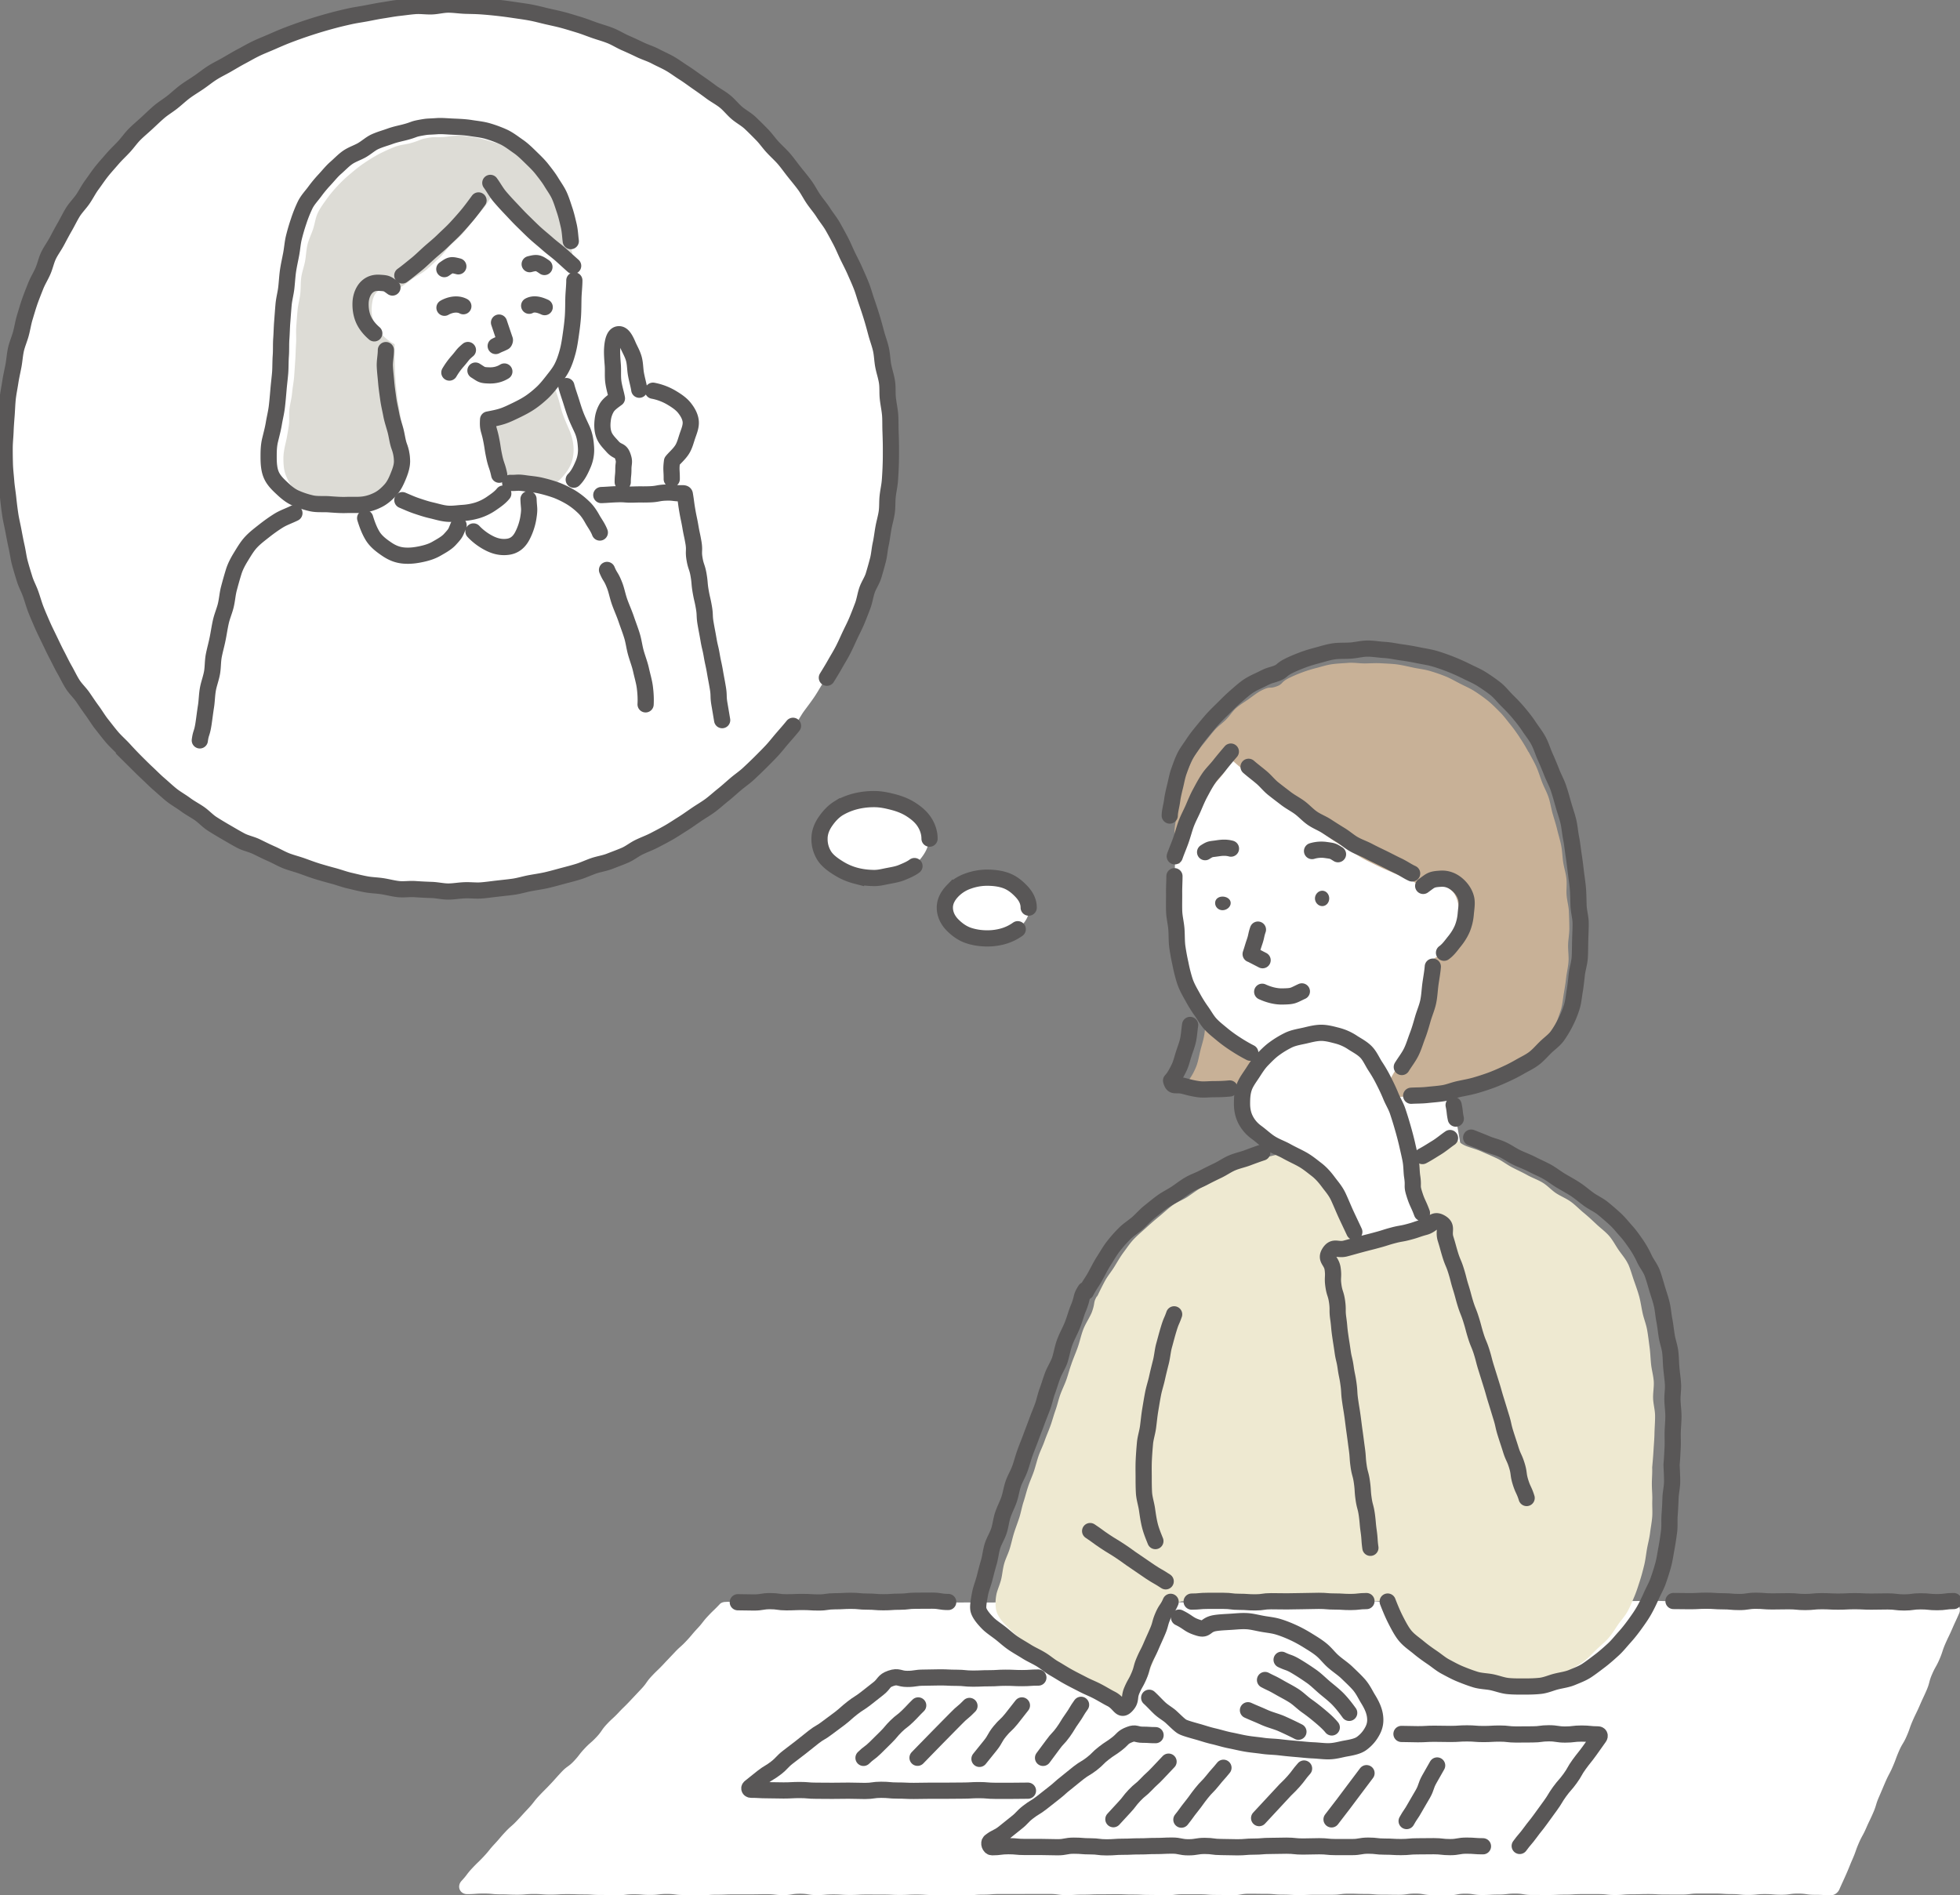 <svg width="121" height="117" fill="none" xmlns="http://www.w3.org/2000/svg"><rect width="100%" height="100%" fill="#808080" stroke="none"/><g clip-path="url(#clip0_100_812)"><path d="M63.555 56.023c0 .39-.168.777-.455 1.076-.25.262-.615.447-1.013.59-.347.122-.737.147-1.153.147-.415 0-.805-.023-1.152-.148a2.51 2.51 0 01-.962-.637c-.287-.299-.538-.635-.538-1.025 0-.39.26-.72.547-1.018.25-.262.566-.479.964-.62a3.42 3.42 0 011.144-.183c.416 0 .817.006 1.164.128.398.142.729.382.979.643.287.3.48.66.48 1.05l-.005-.003zm-6.212-4.255c0 .387-.134.72-.36 1.044-.204.296-.46.57-.807.783-.31.188-.652.37-1.045.47-.355.09-.742.184-1.14.184a4.72 4.72 0 01-1.153-.145c-.39-.1-.74-.293-1.05-.484a2.804 2.804 0 01-.842-.774 1.891 1.891 0 01-.36-1.078c0-.387.149-.746.374-1.07.205-.296.458-.61.805-.82.31-.188.689-.316 1.078-.415.356-.091.743-.1 1.144-.1.402 0 .783.023 1.139.114.39.1.77.216 1.078.407.347.213.646.49.851.785.225.325.285.712.285 1.099h.002zM54.96 27.662c0 .341 0 .68-.014 1.021-.011.342.04.686.015 1.025-.026.341-.06.68-.1 1.019-.037.341-.057.683-.108 1.018-.051.34-.134.672-.2 1.005-.062.336-.15.666-.227.999-.077.333-.19.654-.279.984-.088.33-.097.683-.196 1.008-.1.327-.208.651-.322.973-.114.322-.324.606-.45.925-.125.319-.17.669-.307.979-.136.313-.361.583-.51.89-.147.308-.292.615-.452.917-.159.302-.31.606-.478.902-.17.296-.361.578-.543.865-.182.287-.347.586-.54.868-.194.282-.4.552-.601.825-.202.273-.353.59-.567.857-.213.267-.47.498-.691.757-.222.259-.407.552-.64.8-.234.25-.541.426-.78.668-.24.242-.424.54-.675.774-.25.23-.566.39-.825.612-.259.222-.478.49-.745.703-.268.213-.535.42-.811.626-.273.202-.58.358-.863.549-.281.194-.569.37-.859.552-.287.182-.532.438-.828.61-.296.17-.592.343-.89.503-.302.16-.621.284-.928.435-.308.148-.63.268-.942.404-.313.137-.643.225-.962.35-.316.125-.629.26-.95.373-.322.111-.627.279-.954.379-.324.1-.674.116-1.004.204-.328.089-.635.265-.97.342-.33.074-.684.065-1.02.128-.332.063-.671.102-1.01.154-.336.05-.671.11-1.01.148-.338.036-.669.153-1.01.179-.339.025-.683-.023-1.024-.012-.34.012-.68.083-1.022.083-.342 0-.683-.048-1.022-.06-.341-.011-.68-.088-1.018-.114-.342-.025-.692.043-1.028.003-.338-.037-.671-.142-1.007-.19-.339-.052-.669-.143-1.002-.205a30.588 30.588 0 01-1.001-.205c-.333-.077-.678-.108-1.005-.197-.33-.088-.66-.173-.985-.276-.327-.1-.634-.256-.956-.37-.321-.113-.663-.173-.979-.298-.318-.126-.623-.276-.936-.413-.313-.136-.643-.236-.95-.384-.308-.148-.595-.342-.894-.5-.301-.16-.577-.365-.873-.536-.296-.17-.61-.31-.897-.492a26.237 26.237 0 01-.85-.57c-.282-.193-.556-.395-.832-.597-.273-.202-.546-.41-.81-.623-.268-.214-.555-.399-.814-.623-.26-.222-.49-.476-.74-.706-.25-.233-.527-.438-.769-.677-.242-.24-.458-.507-.691-.757-.23-.25-.455-.51-.677-.769-.222-.259-.422-.537-.635-.802-.213-.268-.447-.518-.649-.791s-.381-.567-.575-.845c-.193-.282-.404-.553-.586-.84-.182-.287-.316-.606-.486-.9-.171-.295-.396-.56-.555-.861-.16-.302-.25-.638-.399-.945-.148-.307-.335-.595-.472-.908-.137-.313-.259-.632-.384-.948-.125-.315-.26-.631-.373-.953a27.84 27.84 0 01-.319-.973c-.1-.324-.21-.649-.299-.979-.088-.327-.08-.683-.153-1.016-.074-.33-.185-.657-.248-.993-.062-.333-.102-.672-.153-1.01-.052-.336-.086-.675-.123-1.016-.037-.339-.14-.672-.165-1.013-.025-.339.012-.683 0-1.025-.011-.338-.074-.68-.074-1.021 0-.342.043-.683.054-1.022.012-.341.071-.68.097-1.019.026-.341.014-.682.051-1.021.037-.339.12-.672.168-1.01a28.576 28.576 0 01.379-2.007c.076-.332.125-.671.213-1.001.088-.33.145-.669.245-.993.1-.328.202-.655.313-.976.114-.322.267-.63.392-.948.126-.319.237-.64.373-.953.137-.313.342-.595.49-.902.148-.308.279-.624.438-.922.16-.302.284-.624.455-.917.171-.296.376-.569.558-.86.182-.287.324-.602.518-.884.193-.282.475-.498.677-.771.202-.274.347-.592.56-.86.214-.267.413-.546.635-.805.222-.259.527-.444.757-.694.234-.25.407-.555.646-.797.242-.242.47-.498.72-.729.25-.23.527-.435.786-.66.259-.222.535-.424.802-.637.268-.214.56-.387.837-.59.273-.201.523-.44.805-.631.282-.194.558-.393.848-.575.287-.182.62-.29.916-.46.296-.172.55-.416.851-.576.302-.16.64-.242.948-.39.307-.148.597-.333.908-.47.313-.136.62-.284.936-.409.316-.125.643-.228.964-.341.322-.111.643-.225.97-.325.325-.1.661-.17.991-.259.327-.088.669-.128 1.002-.205.33-.074.657-.173.993-.239.333-.062.674-.09 1.01-.142.336-.051.666-.154 1.005-.19.338-.038.674-.117 1.015-.14.34-.026.683 0 1.025-.011.339-.012.68.014 1.024.014.345 0 .686-.063 1.025-.051.341.01.68.08 1.018.105.342.025.683.034 1.022.074.339.037.669.153 1.005.205.338.05.685.031 1.021.094.336.062.675.12 1.005.193.333.077.651.216.979.305.33.088.648.207.973.307.327.1.671.142.993.256.322.114.652.21.967.336.32.125.61.316.92.452.313.137.643.236.947.384.308.148.618.296.917.456.301.16.6.327.893.498.296.17.552.404.842.586.288.182.59.341.871.535.282.193.538.421.811.623s.538.416.805.63a28.762 28.762 0 011.549 1.33c.25.234.54.422.782.661.242.242.424.538.657.788.231.25.524.444.746.703.222.26.455.51.666.777.213.267.384.563.589.84.202.273.415.54.609.822.193.282.373.572.555.86.182.287.364.577.535.87.17.296.287.62.447.922.159.302.378.572.526.88.148.307.265.628.401.941.137.313.248.635.373.954.125.316.296.617.41.939.11.321.136.671.236.998.1.325.242.638.33.968.088.327.117.672.194 1.005.074.33.224.648.29.984.063.333.117.672.168 1.01.051.336.048.68.085 1.022.037.339.097.674.123 1.016.025.338.005.68.017 1.024.01.339-.02.68-.02 1.022h.02z" fill="#fff"/><path d="M62.83 57.363a2.908 2.908 0 01-.906.435 3.563 3.563 0 01-.993.131c-.415 0-.822-.068-1.172-.19-.399-.142-.726-.401-.977-.66-.287-.3-.452-.663-.452-1.053 0-.39.19-.732.478-1.03a2.45 2.45 0 01.976-.612 3.436 3.436 0 011.147-.202c.416 0 .808.048 1.158.173.399.143.7.396.95.658.288.298.467.626.467 1.016m-7.051-2.564c-.222.165-.495.279-.774.395-.26.108-.54.154-.837.211-.276.051-.558.13-.856.13-.399 0-.786-.047-1.142-.139a3.8 3.8 0 01-1.055-.45c-.347-.213-.672-.446-.877-.742a1.915 1.915 0 01-.321-1.098c0-.387.142-.743.367-1.067.205-.296.464-.595.81-.809a3.96 3.96 0 011.07-.435 4.65 4.65 0 011.145-.13c.398 0 .777.084 1.132.175.39.1.749.237 1.059.427.347.214.649.461.854.757.224.325.355.695.355 1.082m-8.429-6.966c-.213.264-.438.518-.66.774-.222.256-.427.526-.66.774-.23.247-.473.486-.712.726-.241.239-.486.472-.734.702-.25.23-.535.419-.79.64-.26.22-.507.45-.772.66-.265.211-.515.442-.788.644-.273.2-.57.37-.848.56-.282.191-.555.39-.842.57-.288.179-.57.37-.863.538-.293.167-.594.324-.896.48-.299.157-.62.27-.928.419-.304.145-.575.373-.888.506-.31.134-.631.248-.947.373-.316.122-.66.168-.982.279-.319.11-.626.259-.95.358-.325.1-.652.183-.982.27-.327.089-.652.18-.985.257-.33.074-.666.12-1.001.182-.333.063-.66.165-.996.216-.333.049-.675.08-1.01.12-.336.037-.672.088-1.014.114-.335.025-.68-.023-1.018-.009-.34.011-.675.077-1.016.077-.342 0-.683-.085-1.022-.097-.341-.011-.68-.028-1.019-.051-.341-.026-.688.034-1.027 0-.339-.037-.672-.13-1.01-.182-.339-.051-.683-.054-1.019-.12-.336-.062-.669-.148-.999-.224-.333-.077-.654-.2-.982-.288-.33-.088-.657-.18-.984-.279-.327-.1-.646-.222-.965-.336-.321-.113-.654-.196-.973-.318-.319-.125-.612-.302-.925-.438-.313-.137-.614-.29-.922-.439-.307-.148-.657-.21-.959-.37-.301-.159-.595-.335-.89-.506-.296-.17-.59-.347-.877-.53-.287-.182-.52-.45-.802-.643-.282-.193-.587-.35-.86-.555-.273-.201-.577-.367-.845-.58-.267-.213-.515-.45-.774-.672-.259-.222-.498-.47-.746-.7-.25-.233-.489-.475-.73-.714a24.695 24.695 0 01-.704-.743c-.23-.25-.49-.475-.714-.734-.222-.259-.427-.532-.64-.8-.214-.267-.384-.563-.586-.839-.203-.273-.39-.558-.584-.84-.193-.281-.455-.514-.637-.805-.182-.287-.325-.6-.495-.896-.171-.296-.313-.606-.473-.908-.16-.302-.301-.609-.45-.916-.147-.307-.301-.61-.438-.922-.136-.313-.273-.623-.398-.942-.125-.316-.213-.646-.327-.968-.111-.321-.282-.623-.382-.95-.1-.325-.202-.652-.29-.982-.088-.327-.125-.671-.202-1.004-.074-.33-.136-.666-.2-1.002-.062-.333-.147-.666-.195-1.005a23.57 23.57 0 01-.126-1.015c-.037-.34-.096-.675-.122-1.016-.026-.339-.068-.68-.08-1.022a30.636 30.636 0 01-.014-1.024c0-.342.04-.683.054-1.025.012-.341.04-.683.066-1.021.025-.342.034-.683.07-1.022.038-.339.109-.674.16-1.01.051-.339.131-.672.194-1.005.062-.336.082-.68.156-1.013.077-.333.22-.649.307-.979.089-.33.137-.671.237-.996.1-.327.193-.654.304-.976.114-.321.242-.64.367-.956.125-.319.31-.609.447-.922.137-.313.202-.657.35-.965.148-.307.359-.583.518-.885.16-.301.319-.603.49-.899.17-.296.315-.606.495-.896.182-.288.432-.532.623-.814.193-.282.344-.592.546-.865.202-.273.39-.56.603-.828.214-.268.444-.518.666-.777.222-.26.475-.49.706-.74.233-.25.427-.538.666-.777.239-.239.506-.458.757-.691.25-.23.495-.47.754-.692.259-.222.558-.396.825-.609.268-.213.515-.45.788-.652.274-.202.57-.375.851-.569.282-.193.547-.412.834-.592.287-.182.598-.327.893-.498.296-.17.587-.347.888-.506.302-.16.595-.333.903-.481.307-.148.625-.27.939-.407.313-.137.623-.273.941-.398a27.802 27.802 0 012.917-.948c.328-.088.66-.165.993-.239.33-.074.67-.12 1.005-.182.333-.063.666-.134 1.004-.185.336-.051.672-.117 1.01-.154.34-.037.675-.088 1.017-.114.338-.025.682.032 1.024.02.339-.011.677-.108 1.021-.108.345 0 .684.054 1.022.068.342.012.683.012 1.022.037a26.354 26.354 0 012.032.228c.338.051.677.094 1.01.157.335.062.666.153.996.23.333.077.666.145.996.233.33.089.654.191.981.29.328.1.644.228.965.34.322.113.652.201.97.327.32.125.61.313.92.45.313.136.62.278.927.426.308.148.64.245.942.404.302.16.618.293.914.464.296.17.569.381.856.56.288.183.56.39.84.584.281.193.557.39.83.595.274.202.584.361.849.575.267.213.478.492.737.714.259.222.572.384.822.617.25.234.49.478.728.72.24.242.433.53.666.78.23.25.49.478.712.737.222.259.415.54.629.805.213.268.432.527.634.803.202.273.353.583.547.865.193.282.42.538.603.825.182.288.404.552.575.848.17.296.333.598.492.9.16.301.287.62.435.927.148.307.31.61.447.922.137.313.28.623.404.942.125.316.21.649.325.973.11.322.219.646.318.974.1.324.188.654.276.984.089.327.214.649.288.982.074.33.077.68.142 1.016.063.333.18.66.23.999.052.335.015.685.055 1.024.037.339.113.672.14 1.013.025.339.01.68.025 1.022.011.338.023.68.023 1.021 0 .342.002.663-.01.993a22.85 22.85 0 01-.053.994c-.023.332-.103.657-.137.984-.037.33-.011.666-.06.993-.048.33-.148.65-.204.973-.06.328-.094.658-.165.98-.072.324-.089.663-.171.981-.083.322-.174.643-.27.96-.094.318-.302.6-.407.913-.106.313-.148.651-.265.959-.117.31-.236.62-.364.925-.128.304-.282.6-.424.899-.14.301-.273.606-.424.899-.151.296-.328.578-.49.865-.162.29-.336.57-.51.854" stroke="#595757" stroke-miterlimit="10" stroke-linecap="round"/><path d="M41.523 24.574c-.335-.202-.674-.301-1.001-.384-.373-.094-.694-.21-1.036-.18-.04-.278-.102-.563-.168-.898-.06-.31-.114-.632-.193-.934-.086-.333-.254-.623-.365-.879-.176-.41-.347-.748-.58-.726-.25.023-.396.427-.43.925-.02.302.037.66.063 1.03.025.342.005.7.048 1.036.051.381.154.732.205 1.016-.225.168-.367.396-.51.615-.15.233-.33.452-.36.717-.043.33.079.617.173.88.108.304.242.574.424.782.333.378.498.168.629.6.14.47.062.473.062.962 0 .49-.04.49-.04.979 0 .49-.347.663-.002 1.013.352.358.538-.063 1.041-.043l1.008.043c.503.02.62.418 1.001.091.347-.296-.005-.452 0-.91.006-.459-.008-.459 0-.917.006-.458-.034-.464.037-.916.16-.202.381-.447.566-.737.163-.254.31-.54.413-.831.103-.296.145-.61.108-.917-.034-.284-.179-.546-.398-.816a2.614 2.614 0 00-.689-.6h-.006z" fill="#fff"/><path d="M33.032 30.6c.296-.115.603-.3.916-.502.285-.187.56-.404.791-.671.228-.26.43-.544.547-.882a2.48 2.48 0 00.113-1.033 3.271 3.271 0 00-.27-1.008c-.13-.307-.27-.611-.381-.922-.111-.316-.18-.643-.273-.959-.094-.321-.222-.631-.3-.953-.076-.327-.133-.657-.19-.979-.06-.333-.051-.671-.097-.993a21.913 21.913 0 01-.102-.99c-.031-.342-.137-.669-.15-.988-.018-.347.028-.683.022-.996-.003-.358.017-.691.026-.996.01-.378-.012-.714.005-.996.043-.626.598-1.007.103-.987-.495.023-.464.18-.917.381-.455.2-.466.17-.922.37-.455.2-.415.288-.87.49-.456.199-.481.139-.937.338-.455.2-.444.222-.899.424-.455.2-.447.216-.902.419-.455.202-.447.216-.902.418-.455.2-.47.162-.925.364-.455.2-.44.233-.896.433-.456.202-.484.136-.94.338-.455.202-.423.274-.879.473-.455.202-.486.13-.942.333-.455.202-.628.017-.873.452-.242.427.008.478.077.965.068.486.11.48.179.964.068.487.023.493.088.98.069.486.105.48.174.964.068.487.04.49.108.976.068.487.077.484.145.97.068.487.043.49.111.977.068.486.145.475.213.961.069.487-.09.53.106.982.202.461.358.151.953.347.273.091.586.23.95.333.3.086.635.143.985.225.313.074.646.134.987.2.322.059.66.076 1 .119.33.043.66.108.998.13.333.023.672.052 1.008.05a9.91 9.91 0 001.007-.052c.336-.034.654-.162.982-.233.33-.074.666-.117.976-.237h-.003z" fill="#DDDCD6"/><path d="M27.236 8.209c-.353 0-.694.08-1.036.128-.347.048-.709.034-1.039.13-.335.098-.646.274-.961.414-.32.142-.658.253-.954.435-.296.182-.563.415-.833.635-.27.216-.515.466-.757.72-.24.247-.422.546-.635.825-.208.276-.487.506-.666.808-.176.296-.273.64-.415.959a9.228 9.228 0 00-.393.965 10.46 10.46 0 00-.27 1.007c-.072.336-.08.686-.117 1.036-.034.341-.14.683-.14 1.036s.109.703.146 1.041c.037.356.042.706.116 1.039.08.347.182.68.3 1.004.119.333.215.678.372.982.162.313.395.583.595.868.202.287.37.603.606.86.236.256.54.446.808.671.265.225.563.404.857.598.29.19.583.404.899.563.096.49-.069.5-.111.999-.043.498-.012.5-.054.996-.043.498-.089.492-.131.99-.043.498-.026.498-.069.996-.042.498-.045.498-.088.996-.042.498-.054.498-.096.996-.043.498-.27.54-.02.976.267.464.446.245.919.495.472.25.444.305.916.555.472.25.51.18.982.43s.44.307.913.558c.473.25.475.244.948.495.472.25.464.264.939.515.472.25.506.188.982.438.472.25.43.751.942.59.47-.149.128-.522.307-.977.18-.458.262-.424.44-.882.18-.458.115-.484.294-.942.18-.458.16-.467.339-.925.179-.458.259-.427.438-.885.18-.458.526-.484.327-.933-.225-.51-.498-.26-.993-.512-.495-.257-.524-.203-1.019-.459-.031-.017-.05-.09-.06-.125-.119-.569-.102-.572-.221-1.14-.12-.57-.131-.567-.25-1.136-.12-.57-.214-.56-.177-1.141.313-.063.577-.151.876-.248.305-.1.578-.256.862-.393.288-.14.555-.293.82-.47.262-.176.532-.34.765-.557.23-.213.416-.467.615-.72.19-.245.373-.498.53-.783.167-.301.29-.643.395-1.021.094-.342.245-.692.299-1.07.05-.361.068-.737.094-1.107.025-.373.04-.746.048-1.11.008-.384-.02-.76-.02-1.11 0-.35 0-.7-.037-1.041-.037-.35-.045-.703-.117-1.042-.07-.344-.207-.671-.313-.999-.108-.332-.29-.634-.432-.947-.145-.319-.23-.666-.407-.962a9.083 9.083 0 00-.578-.874c-.21-.278-.5-.49-.74-.737-.242-.25-.438-.555-.705-.77-.27-.22-.578-.396-.871-.579-.296-.182-.592-.372-.91-.515-.317-.142-.664-.207-1-.304a7.19 7.19 0 00-1.018-.21c-.342-.049-.683-.117-1.036-.117v-.006z" fill="#fff"/><path d="M44.629 44.48c-.088-.52-.066-.526-.157-1.047-.088-.52-.136-.515-.227-1.036-.091-.523-.077-.523-.168-1.047-.088-.52-.111-.518-.2-1.041-.09-.524-.025-.533-.113-1.056-.091-.524-.145-.513-.236-1.036-.091-.524-.012-.535-.103-1.059-.091-.523-.094-.52-.182-1.044-.091-.524-.18-.507-.27-1.03-.091-.524-.04-.532-.131-1.053-.091-.524-.142-.515-.23-1.036-.092-.523-.075-.526-.163-1.05-.091-.523-.045-.532-.136-1.053-.01-.057-.069-.102-.129-.1-.486.018-.486 0-.973.018-.486.017-.484.054-.97.07-.487.018-.487-.033-.973-.016-.487.017-.487 0-.974.02-.486.017-.483.12-.97.136-.063 0-.071 0-.071.063v1.061c0 .532-.011.53-.1 1.053-.122-.319-.185-.595-.31-.817-.156-.278-.395-.483-.626-.7a3.94 3.94 0 00-.748-.563 5.844 5.844 0 00-.848-.416 8.688 8.688 0 00-.905-.284 10.007 10.007 0 00-.93-.188c-.559-.082-.522-.293-.928-.054-.171.336-.376.6-.595.837-.248.267-.547.438-.84.597a3.35 3.35 0 01-.967.327c-.336.066-.677.177-1.027.166-.345-.012-.69-.094-1.03-.16-.345-.065-.675-.18-1-.282-.344-.108-.665-.241-.97-.367a14.739 14.739 0 01-.95-.418c-.558-.282-.404-.393-.914-.498-.5-.102-.4.04-1.01.196-.285.074-.6.23-.965.342-.304.094-.626.21-.964.333-.308.114-.643.196-.965.336-.307.133-.623.27-.928.43-.301.156-.586.35-.873.531-.29.185-.572.376-.837.587-.27.216-.5.466-.728.714a5.174 5.174 0 00-.595.82 4.04 4.04 0 00-.418.916c-.097.316-.222.64-.316.984-.086.325-.18.658-.262 1.002-.08.333-.134.675-.21 1.013-.075.336-.171.669-.24 1.008-.07.341-.159.677-.224 1.013-.066.347-.077.697-.137 1.027-.063.353-.185.683-.242 1.01-.063.364-.071.714-.12 1.03-.062.384-.1.732-.142 1.022-.096.637-.657.828-.17 1.002.492.173.515.04 1.035.022.521-.02.518-.102 1.039-.122.52-.02.524.045 1.044.025.521-.02.521-.025 1.042-.045.52-.02.518-.057 1.038-.074.521-.02.524.057 1.045.037.52-.02.518-.074 1.038-.091.521-.02.521-.043 1.042-.063.52-.02.52 0 1.041-.02.521-.02.521.015 1.042-.005.52-.02.518-.08 1.039-.097.52-.02.52.009 1.041-.011.521-.02.521-.032 1.042-.049.52-.02.523.04 1.041.023.521-.02.521-.057 1.039-.074.52-.02.52.008 1.041-.008.521-.02.521-.057 1.042-.077.52-.02.52.014 1.044-.003.521-.02.521-.034 1.042-.051.52-.02.52-.043 1.041-.06.521-.02.521 0 1.042-.017.52-.02.52-.026 1.044-.043l1.044-.034c.527-.017.527-.014 1.05-.031.527-.018.527-.015 1.05-.032.524-.017.527-.011 1.05-.028.524-.017.527.008 1.05-.009.527-.017.524-.031 1.05-.048.527-.017.527-.04 1.05-.057.527-.017.527-.037 1.05-.054.072 0 .12-.043.106-.114l.006-.003z" fill="#fff"/><path d="M32.93 10.265a5.992 5.992 0 00-.757-.657c-.282-.2-.552-.41-.842-.552-.31-.151-.65-.208-.962-.305-.333-.102-.652-.202-.97-.253-.35-.057-.686-.114-1-.125-.372-.014-.71.062-1.001.082-.609.043-.51-.03-1.002.06-.523.097-.39.131-1.018.313-.294.086-.666.103-1.04.25a11.02 11.02 0 00-.972.447 9.986 9.986 0 00-.91.56c-.288.189-.561.422-.843.658a8.087 8.087 0 00-.774.734 7.79 7.79 0 00-.68.823c-.188.264-.399.543-.55.865-.136.296-.173.649-.284.985-.103.313-.262.62-.345.961-.076.322-.085.67-.147 1.014-.06.327-.185.654-.234.995-.045.333-.025.678-.062 1.022-.037.336-.137.669-.168 1.01-.032.339-.054.677-.08 1.019-.026.339.011.686-.011 1.024-.023.342-.026.683-.049 1.022-.023.344-.045.686-.07 1.022-.026.347-.098.683-.126 1.016-.031.347-.128.68-.165 1.01-.04.35.011.7-.04 1.024-.057.353-.108.695-.182 1.005-.088.37-.15.694-.15 1.001 0 .379.028.712.136 1.008.125.336.293.637.532.873.236.234.558.373.876.524.3.14.62.228.968.305.324.073.652.21.999.236.338.025.688.04 1.03.025.347-.011.697-.04 1.024-.082.319-.04.623-.168.89-.31.277-.148.476-.399.681-.632a2.62 2.62 0 00.484-.777c.11-.287.15-.583.16-.9.005-.3.028-.617-.078-.921-.116-.336-.279-.663-.367-1.016-.088-.347-.065-.72-.128-1.076-.062-.355-.136-.706-.18-1.064-.042-.361-.084-.72-.107-1.073-.026-.367-.034-.726-.043-1.078a28.275 28.275 0 01-.011-1.09 2.691 2.691 0 01-.763-.578 2.234 2.234 0 01-.515-.785 2.193 2.193 0 01-.137-.934c.029-.375.108-.72.3-.899.449-.43 1.02-.265 1.32-.12.005-.054-.043-.06-.006-.085.176-.1.475-.316.868-.609.247-.185.586-.333.89-.586.254-.21.51-.461.789-.717.247-.228.447-.535.706-.797.241-.245.523-.467.765-.737.23-.259.424-.558.652-.84.219-.273.489-.512.697-.805.202-.287.375-.563.56-.868.194.27.427.464.64.723.211.253.408.518.638.768.222.237.413.513.657.755.23.227.473.452.723.688.234.222.535.387.788.618.24.216.453.475.709.705.24.217.5.464.757.695.438-.262.006-.421-.051-1.047-.029-.294-.125-.627-.197-1.002-.06-.313-.048-.669-.15-1.016-.092-.313-.25-.623-.387-.95-.129-.308-.225-.64-.399-.948a7.548 7.548 0 00-.555-.868c-.199-.268-.475-.484-.723-.731l-.008-.012z" fill="#DDDCD6"/><path d="M29.352 22.877c.399.248.362.287.874.299.273.005.6-.049.91-.242m-.329-3.02c.12.357.24.713.362 1.07.008.028-.023.122-.049.137-.253.13-.264.108-.518.239m-3.162-2.362c.27-.157.757-.31 1.164-.094m5.023.056c-.27-.122-.635-.258-.959-.085m-3.782 2.732c-.347.29-.282.28-.612.663a4.49 4.49 0 00-.532.729m.553-6.557c-.456-.116-.476-.102-.865.171m5.27-.305c.454-.117.517-.097.91.174M22.543 31.986c.11.359.25.754.464 1.102.207.335.53.583.862.808.307.21.649.37 1.087.401.376.029.706-.02 1.01-.082.367-.075.683-.174.956-.328.33-.188.646-.361.848-.583.404-.438.34-.404.541-.877m.919.38c.225.242.558.515.965.723.347.177.717.282 1.155.225.413-.054.69-.293.886-.657.179-.336.315-.732.378-1.11.102-.626.034-.586.014-1.175m4.847 4.371c.21.5.239.358.478.976.113.293.176.66.313 1.038.116.319.267.652.39 1.01.113.334.247.675.355 1.025.108.344.148.714.245 1.059.1.358.236.697.313 1.041.082.373.19.726.236 1.062.054.4.069.774.051 1.087m-4.436-13.87c.268-.26.433-.61.58-.954a2.25 2.25 0 00.174-1.078c-.023-.33-.068-.697-.245-1.084-.13-.29-.273-.572-.384-.865-.114-.297-.205-.6-.298-.897-.097-.304-.205-.6-.282-.902M30.27 11.29c.202.275.364.585.591.853.22.259.453.512.698.768.233.245.463.5.72.748.241.234.483.479.745.72.245.225.518.441.785.678.25.222.533.424.803.66.25.222.504.458.771.694m-10.546.592c.256-.182.543-.421.868-.683.265-.213.526-.475.82-.737.261-.233.551-.461.825-.731.253-.248.532-.493.79-.771.245-.265.493-.541.732-.829.23-.279.45-.58.669-.879" stroke="#595757" stroke-linecap="round" stroke-linejoin="round"/><path d="M35.237 14.884c-.04-.293-.048-.62-.128-.962-.071-.299-.142-.62-.25-.942-.1-.296-.194-.615-.333-.92-.131-.287-.33-.554-.501-.838-.165-.27-.367-.524-.572-.786-.196-.25-.427-.47-.666-.703-.259-.253-.506-.498-.785-.691-.296-.205-.578-.427-.885-.575a7.358 7.358 0 00-.99-.37c-.348-.105-.703-.134-1.036-.188-.367-.06-.718-.074-1.048-.088-.392-.014-.748-.054-1.05-.034-.637.045-.532.008-1.047.102-.478.088-.356.117-.936.27-.27.072-.595.131-.94.257-.28.102-.602.187-.918.33-.282.128-.527.364-.823.532-.273.154-.594.253-.87.444-.26.182-.484.424-.735.643-.239.208-.44.464-.666.708a8.011 8.011 0 00-.62.743c-.196.27-.452.527-.609.857a8.253 8.253 0 00-.39.979c-.108.318-.21.66-.296 1.01-.082.33-.102.686-.17 1.038-.063.336-.143.68-.194 1.03-.048.342-.065.692-.105 1.045-.04.344-.137.686-.168 1.039-.031.347-.054.697-.082 1.047-.029.35-.032.7-.058 1.047-.025.35-.005.703-.03 1.05-.026.353-.015.706-.04 1.05-.03.356-.075.703-.103 1.045-.031.358-.06.708-.1 1.044-.042.361-.13.703-.185 1.033-.06.364-.153.7-.23 1.022-.094.384-.094.742-.094 1.061 0 .393.026.751.145 1.056.134.344.387.597.646.84.25.235.518.477.854.628.313.14.657.256 1.016.336.338.074.705.031 1.067.057.353.025.705.054 1.061.043.362-.012.723.017 1.067-.029.33-.043.643-.154.922-.299.29-.15.533-.372.746-.609.216-.239.35-.526.47-.825.119-.296.236-.595.241-.92a2.682 2.682 0 00-.173-.938c-.111-.31-.143-.652-.23-.98-.086-.32-.197-.637-.26-.967-.062-.327-.142-.654-.188-.987-.045-.333-.096-.666-.125-.999-.028-.339-.07-.674-.085-1.002-.014-.341.068-.68.065-1.007" stroke="#595757" stroke-linecap="round" stroke-linejoin="round"/><path d="M24.228 17.749c-.35-.253-.345-.262-.786-.29-.256-.017-.535.02-.788.256-.21.196-.376.552-.393.967-.014.325.029.703.185 1.053.134.299.365.59.66.843m7.712 8.727c-.12-.57-.188-.555-.307-1.121-.12-.57-.088-.575-.208-1.147-.12-.57-.207-.558-.17-1.138.313-.063.577-.108.879-.205.304-.1.592-.245.876-.381.288-.14.572-.288.834-.464.262-.177.51-.382.743-.598.23-.213.43-.464.629-.717.19-.245.398-.492.555-.777.167-.302.29-.66.392-1.039.094-.341.148-.71.202-1.09.052-.36.1-.73.126-1.1.025-.373.022-.746.03-1.11.01-.385.058-.757.058-1.107m-4.388 13.158c-.213.264-.484.44-.734.614a3.21 3.21 0 01-.854.419 3.96 3.96 0 01-.936.165c-.316.022-.638.074-.96.042-.318-.03-.628-.13-.938-.202-.316-.07-.62-.173-.92-.273-.315-.105-.605-.239-.887-.358m12.19 1.998c-.125-.327-.322-.58-.45-.81-.159-.288-.333-.553-.572-.772a4.469 4.469 0 00-.768-.595 6.098 6.098 0 00-.876-.43 8.63 8.63 0 00-.937-.278c-.347-.086-.683-.108-.964-.148-.572-.086-.481-.017-.965-.032m13.084 14.647c-.085-.498-.082-.498-.168-.993-.085-.498-.014-.51-.1-1.008-.084-.498-.093-.495-.178-.993-.086-.498-.108-.492-.194-.99-.085-.498-.117-.492-.202-.988-.085-.498-.094-.495-.18-.993-.085-.498-.02-.509-.107-1.007-.086-.498-.114-.492-.2-.99-.085-.498-.042-.504-.128-1.002-.085-.498-.162-.484-.247-.982-.086-.498.017-.515-.068-1.013-.086-.498-.106-.495-.191-.993-.086-.498-.105-.495-.19-.993-.086-.498-.066-.5-.152-1.002-.011-.06-.096-.06-.159-.06-.498.017-.5-.06-1.002-.042-.498.017-.498.09-.996.108-.498.017-.5-.003-.998.014-.501.017-.501-.037-1.002-.02-.5.017-.5.032-.999.052m-18.946 1.115c-.319.16-.666.273-.97.46-.307.191-.6.402-.88.621-.284.225-.577.444-.819.703-.248.265-.433.583-.617.882-.188.305-.362.623-.467.968-.1.324-.197.668-.29 1.021-.089.333-.109.695-.194 1.045-.083.341-.23.668-.307 1.018-.077.345-.126.698-.197 1.045-.07.35-.17.694-.236 1.036-.068.355-.048.72-.11 1.058-.066.362-.2.7-.257 1.033-.063.373-.063.734-.117 1.056-.062.395-.102.748-.148 1.047-.1.655-.159.512-.23 1.036m27.13-21.647c-.04-.28-.136-.595-.199-.931-.06-.31-.051-.646-.128-.948-.085-.333-.265-.62-.373-.879-.176-.41-.344-.689-.58-.666-.25.023-.359.373-.393.87-.02.302.008.658.037 1.028.026.342-.011.703.034 1.036.051.381.174.74.222 1.024-.225.168-.472.333-.615.553a1.87 1.87 0 00-.261.774c-.043.33-.026.645.068.907.108.305.35.53.53.735.332.378.489.182.64.608.133.376.036.393.036.792 0 .398-.04.398-.04.8m3.026-.189c.005-.547-.054-.558.017-1.099.16-.202.438-.43.623-.72.162-.253.236-.572.336-.862.102-.296.23-.595.193-.9-.034-.284-.182-.56-.401-.83-.168-.205-.41-.387-.717-.572a3.544 3.544 0 00-1.21-.47" stroke="#595757" stroke-linecap="round" stroke-linejoin="round"/><path d="M44.862 98.885c.509 0 .509-.029 1.021-.029.512 0 .51.026 1.022.026s.51-.043 1.021-.043c.512 0 .512-.017 1.022-.017s.512.009 1.021.009c.51 0 .51.02 1.022.02s.51-.003 1.022-.003.51.065 1.021.065c.513 0 .51-.09 1.022-.09s.51.008 1.021.008c.513 0 .513.085 1.022.085.51 0 .512-.091 1.022-.091.509 0 .509.028 1.021.028.512 0 .51.072 1.022.072s.51-.003 1.021-.003c.513 0 .513.005 1.022.005.51 0 .512-.065 1.022-.065h1.021c.51 0 .512.031 1.022.031s.51.003 1.021.003c.513 0 .51-.071 1.022-.071s.51.085 1.019.085c.509 0 .509-.074 1.018-.074.51 0 .51-.008 1.022-.008s.51.028 1.022.028.509.046 1.021.046c.512 0 .512.008 1.022.008s.512.012 1.021.012c.51 0 .51-.08 1.022-.08s.51-.006 1.022-.006.509.08 1.021.08c.512 0 .51.008 1.022.008s.51-.068 1.021-.068h1.022c.51 0 .512.006 1.022.006.509 0 .509.006 1.021.006.512 0 .51.02 1.022.02s.509-.02 1.021-.02c.513 0 .51-.017 1.022-.017s.512.056 1.021.056c.51 0 .513-.056 1.022-.056.51 0 .512-.006 1.022-.006.509 0 .509.068 1.021.068.512 0 .512-.028 1.022-.028s.512-.037 1.021-.037c.51 0 .513.04 1.022.04.51 0 .512-.046 1.022-.046h1.021c.51 0 .512.048 1.022.048s.512-.048 1.021-.048c.51 0 .513.082 1.022.082.51 0 .512-.022 1.022-.022.509 0 .512-.046 1.021-.046.51 0 .512-.017 1.022-.017.509 0 .512-.005 1.021-.005.51 0 .512-.01 1.022-.01.509 0 .512.018 1.021.018.51 0 .513.029 1.022.029s.509.053 1.022.053c.512 0 .512-.008 1.021-.008h1.022c.512 0 .512-.091 1.021-.091h1.022c.509 0 .512.08 1.024.08.513 0 .513-.089 1.022-.089s.512.012 1.022.012c.509 0 .512-.006 1.024-.006s.512.066 1.024.066c.513 0 .513-.02 1.025-.02.512 0 .512-.032 1.024-.032.513 0 .513.003 1.025.003.512 0 .512-.02 1.024-.02s.512.071 1.025.071h1.024a.5.5 0 01.47.703c-.205.473-.217.467-.424.942-.205.473-.222.464-.43.936-.205.473-.159.493-.364.965s-.254.453-.458.925c-.205.472-.131.504-.336.979-.205.472-.219.467-.424.942-.205.472-.225.464-.433.936-.205.472-.168.489-.375.962-.205.472-.268.447-.473.919-.205.472-.179.487-.384.959-.205.472-.242.458-.447.931-.205.472-.199.475-.407.95-.205.472-.148.498-.355.97-.205.473-.225.467-.43.939-.205.473-.248.456-.455.928-.205.473-.171.49-.376.962-.208.475-.193.481-.401.953-.208.475-.217.47-.424.945-.083.191-.288.359-.495.359-.513 0-.513-.026-1.028-.026s-.512-.074-1.027-.074c-.515 0-.512.071-1.027.071-.515 0-.512-.04-1.028-.04-.515 0-.512.052-1.027.052-.515 0-.512-.052-1.027-.052-.515 0-.512-.034-1.027-.034h-1.028c-.515 0-.512.063-1.027.063-.515 0-.512-.003-1.027-.003-.515 0-.512-.029-1.027-.029-.516 0-.513.015-1.028.015s-.512.045-1.027.045c-.515 0-.512-.057-1.027-.057h-1.028c-.515 0-.512.032-1.027.032-.515 0-.512.025-1.027.025-.515 0-.512-.003-1.027-.003-.515 0-.513-.085-1.028-.085s-.512.06-1.027.06c-.515 0-.512.028-1.027.028-.515 0-.513-.082-1.028-.082s-.512.099-1.027.099c-.515 0-.512-.014-1.027-.014-.515 0-.512-.091-1.027-.091-.516 0-.513.074-1.028.074s-.512-.009-1.027-.009c-.515 0-.512-.042-1.027-.042-.515 0-.513-.017-1.025-.017-.512 0-.512.065-1.024.065H81.22c-.512 0-.512.02-1.024.02s-.512-.028-1.024-.028c-.513 0-.513-.046-1.028-.046s-.512-.008-1.027-.008c-.515 0-.512.091-1.027.091-.515 0-.513-.017-1.028-.017s-.512-.04-1.024-.04h-1.024c-.513 0-.513.062-1.025.062-.512 0-.512-.022-1.027-.022-.515 0-.512-.026-1.027-.026-.516 0-.513-.02-1.028-.02s-.512.006-1.027.006c-.515 0-.512.022-1.027.022-.515 0-.512.029-1.027.029-.516 0-.513-.071-1.028-.071h-1.027c-.515 0-.512.005-1.027.005-.515 0-.513-.002-1.028-.002s-.512.039-1.027.039c-.515 0-.512.043-1.027.043-.515 0-.515.006-1.027.006-.513 0-.513-.023-1.028-.023s-.512-.031-1.027-.031c-.515 0-.512.025-1.027.025-.515 0-.515-.025-1.028-.025-.512 0-.512-.003-1.027-.003-.515 0-.512.028-1.027.028-.515 0-.515-.034-1.027-.034-.513 0-.513.043-1.028.043s-.515-.085-1.027-.085c-.512 0-.512.085-1.027.085-.515 0-.515-.057-1.028-.057-.512 0-.515.009-1.027.009H45.28c-.512 0-.512.022-1.027.022-.516 0-.516.04-1.028.04s-.512-.02-1.027-.02c-.515 0-.515-.065-1.027-.065-.513 0-.513.06-1.027.06-.516 0-.516-.04-1.028-.04s-.512.062-1.027.062c-.515 0-.515-.02-1.027-.02-.513 0-.515-.034-1.028-.034-.512 0-.515-.017-1.027-.017-.512 0-.515.029-1.027.029-.512 0-.515-.037-1.027-.037-.513 0-.516.042-1.028.042s-.515-.022-1.027-.022c-.512 0-.515-.049-1.03-.049s-.515.037-1.03.037c-.456 0-.652-.489-.342-.822.347-.37.308-.407.655-.777.347-.37.364-.353.711-.723s.319-.395.663-.765c.347-.37.327-.387.675-.757.347-.37.384-.336.73-.706.348-.37.342-.376.69-.746.347-.37.313-.404.657-.771.347-.37.358-.358.706-.728.347-.37.338-.379.685-.749.348-.37.419-.304.766-.674.347-.37.31-.404.66-.774.347-.37.384-.336.731-.706.348-.37.29-.424.638-.794.347-.37.376-.344.723-.714s.364-.353.711-.726l.697-.74c.347-.37.293-.418.64-.788.348-.37.368-.353.715-.723s.35-.367.7-.74c.347-.37.381-.338.728-.711.347-.37.328-.39.675-.763.35-.372.313-.404.663-.776.35-.373.367-.353.717-.726.097-.106.247-.14.393-.14l.037-.005z" fill="#fff"/><path d="M55.003 103.62c-.486.165-.407.302-.81.615-.405.313-.402.318-.809.631-.404.316-.444.262-.85.578-.405.316-.373.356-.777.672-.404.315-.39.335-.794.648s-.439.271-.843.587c-.404.315-.372.355-.78.668-.404.316-.395.328-.799.643-.404.316-.41.311-.814.626-.407.316-.415.305-.822.618-.407.316-1.019.137-.848.623.168.487.54 0 1.055 0 .515 0 .515-.014 1.033-.014.518 0 .515.057 1.033.057.518 0 .516-.026 1.033-.026.518 0 .515-.005 1.03-.005.516 0 .516-.017 1.034-.017.517 0 .514.019 1.032.019s.515-.076 1.033-.076c.518 0 .515.105 1.033.105.518 0 .515-.068 1.033-.068.518 0 .515-.015 1.033-.015.518 0 .515-.005 1.033-.005.518 0 .515-.009 1.033-.009.518 0 .515.02 1.033.02.518 0 .515.011 1.033.011.518 0 .515-.008 1.033-.008.518 0 .515-.026 1.033-.026.518 0 .515.069 1.033.069.518 0 .515.011 1.03.011s.515-.046 1.033-.046c.518 0 .515.049 1.033.049.518 0 .515-.02 1.033-.02.518 0 .515.037 1.033.037.518 0 .515-.091 1.033-.091.518 0 .518-.014 1.033-.014.515 0 .518.008 1.033.008.515 0 .518.091 1.033.091.515 0 .515-.057 1.033-.057.518 0 .515.063 1.033.063.518 0 .518-.029 1.033-.029.515 0 .518.015 1.036.015s.58.213 1.038-.026c.476-.248.348-.415.663-.848.316-.432.322-.43.635-.862.316-.433.265-.47.578-.902l.631-.865c.316-.433.336-.419.652-.851.316-.433.287-.453.603-.885.316-.433.285-.458.598-.891.316-.432.91-.35.68-.837-.222-.469-.524-.042-1.044-.042-.521 0-.521.077-1.042.077-.52 0-.52-.063-1.041-.063-.521 0-.521-.014-1.042-.014-.52 0-.52.097-1.041.097-.521 0-.521-.035-1.042-.035-.52 0-.52-.054-1.041-.054-.521 0-.521.009-1.042.009-.52 0-.52.043-1.041.043-.521 0-.521-.055-1.042-.055-.52 0-.52.063-1.041.063-.521 0-.521.014-1.042.014-.52 0-.52-.011-1.041-.011-.521 0-.521-.063-1.042-.063-.52 0-.52.04-1.041.04-.521 0-.521-.06-1.042-.06-.52 0-.52.017-1.041.017-.521 0-.521.035-1.042.035-.52 0-.52.031-1.041.031-.521 0-.521-.037-1.042-.037-.52 0-.52.014-1.041.014H61.26c-.52 0-.52-.006-1.042-.006-.52 0-.52-.051-1.041-.051-.52 0-.52.023-1.041.023-.521 0-.521-.031-1.042-.031-.52 0-.52.079-1.041.034-.524-.049-.544-.123-1.04.045l-.01.009z" fill="#fff"/><path d="M64.104 103.56c-.507 0-.507.034-1.01.034-.504 0-.507-.023-1.013-.023-.507 0-.507.032-1.013.032-.507 0-.507.022-1.01.022-.504 0-.507-.051-1.014-.051-.506 0-.506-.025-1.013-.025-.506 0-.506.017-1.013.017-.506 0-.506.077-1.013.077-.506 0-.53-.2-1.01-.035-.472.163-.376.325-.768.632-.396.307-.39.313-.786.618-.395.307-.424.27-.817.577-.395.308-.372.333-.768.641-.395.307-.407.293-.802.597-.396.308-.436.253-.828.561-.396.307-.387.316-.783.623-.395.307-.398.302-.794.609-.395.307-.35.367-.742.674-.396.308-.433.259-.829.567-.395.307-.387.318-.782.626-.074.057-.026.153.068.153.504 0 .504.029 1.005.029.5 0 .5.014 1.004.014s.504-.026 1.005-.026c.5 0 .5.043 1.004.043s.504.006 1.005.006c.5 0 .503-.009 1.004-.009s.504.017 1.005.017c.5 0 .503-.071 1.004-.071s.504.046 1.005.046c.5 0 .503.023 1.007.023.504 0 .504-.012 1.008-.012h1.004c.5 0 .504-.008 1.007-.008.504 0 .504-.029 1.008-.029.503 0 .503.043 1.007.043h1.007c.504 0 .504-.009 1.008-.009" stroke="#595757" stroke-linecap="round" stroke-linejoin="round"/><path d="M53.308 108.518c.333-.328.378-.282.711-.609.333-.328.33-.33.666-.658.333-.327.302-.361.634-.688.336-.328.376-.288.71-.615.335-.327.32-.341.656-.669m-.042 3.233c.39-.41.398-.401.79-.811.39-.41.402-.401.792-.808.392-.41.404-.399.797-.808.392-.41.438-.365.828-.774m.617 3.269c.33-.409.327-.412.66-.819.33-.41.259-.467.592-.877.333-.41.387-.364.717-.774.333-.41.319-.421.652-.831m1.304 3.239c.293-.41.307-.399.6-.809.293-.409.347-.37.64-.779.293-.41.262-.433.555-.843.293-.409.256-.435.552-.845" stroke="#595757" stroke-miterlimit="10" stroke-linecap="round"/><path d="M69.727 107.039c-.487.165-.404.325-.808.64-.404.314-.407.311-.814.627-.404.315-.395.327-.8.643-.404.316-.384.341-.79.654-.405.316-.396.327-.8.643-.404.313-.407.31-.811.626-.404.316-.424.293-.828.606l-.809.632c-.404.316-.446.262-.85.578-.407.316-.382.347-.789.66-.407.316-1.004.157-.836.643.168.487.543 0 1.058 0s.515-.014 1.033-.014c.518 0 .515.017 1.033.017h1.033c.518 0 .515-.008 1.03-.008s.515.048 1.033.048c.518 0 .515-.04 1.033-.04.518 0 .515-.034 1.033-.034h1.033c.518 0 .515-.026 1.033-.026.518 0 .515.02 1.033.02.518 0 .515.057 1.033.057.518 0 .515.003 1.033.003.518 0 .515-.02 1.033-.02.518 0 .515-.043 1.033-.043.518 0 .515.066 1.033.066.518 0 .515-.074 1.033-.074.518 0 .515.091 1.033.091.518 0 .515-.06 1.03-.06s.515.014 1.033.014c.518 0 .515.052 1.033.052h1.033c.518 0 .515-.029 1.033-.029.518 0 .515.003 1.033.003.518 0 .518-.08 1.033-.08.515 0 .518.032 1.033.032.515 0 .518-.012 1.033-.012.515 0 .515-.003 1.033-.003.518 0 .515.063 1.033.063.518 0 .518-.037 1.033-.037.515 0 .518.02 1.036.02.517 0 .56.193 1.018-.043.476-.247.322-.407.638-.839.316-.433.287-.453.6-.885.316-.433.347-.41.66-.843.316-.432.336-.418.652-.85.316-.433.302-.444.615-.877.316-.432.35-.407.666-.839.315-.433.313-.436.626-.871.316-.433.856-.418.629-.902-.222-.47-.55.06-1.068.06-.517 0-.52-.009-1.041-.009-.52 0-.52-.02-1.042-.02-.52 0-.52-.048-1.041-.048-.52 0-.52-.026-1.042-.026-.52 0-.52.088-1.041.088-.52 0-.52-.065-1.042-.065-.52 0-.52.068-1.041.068-.52 0-.52-.04-1.042-.04-.52 0-.52-.02-1.041-.02-.52 0-.52.032-1.042.032-.52 0-.52-.015-1.041-.015-.52 0-.52.018-1.042.018-.52 0-.52-.023-1.041-.023-.521 0-.52.014-1.042.014-.52 0-.52.028-1.041.028-.521 0-.521-.082-1.042-.082-.52 0-.52.014-1.041.014-.521 0-.521.037-1.042.037h-1.041c-.521 0-.521-.051-1.042-.051-.52 0-.52.017-1.041.017-.521 0-.521.065-1.042.065-.52 0-.52-.076-1.041-.076l-1.042.002c-.52 0-.52.092-1.041.092-.521 0-.524-.003-1.042-.063-.53-.06-.558-.168-1.05 0l-.017-.006z" fill="#fff"/><path d="M93.819 113.955c.307-.421.338-.396.646-.817.307-.421.327-.404.631-.825.305-.418.305-.421.61-.84.307-.421.27-.446.574-.868.307-.421.344-.392.649-.813.307-.422.256-.456.563-.877.308-.421.328-.407.632-.828.307-.421.299-.427.603-.848.06-.082.023-.171-.08-.171-.503 0-.503-.051-1.01-.051-.506 0-.506.06-1.01.06-.503 0-.506-.077-1.01-.077s-.506.068-1.01.068-.507.006-1.01.006c-.504 0-.507-.057-1.01-.057-.504 0-.504.029-1.01.029-.507 0-.507-.04-1.01-.04-.505 0-.507.034-1.011.034-.504 0-.507-.012-1.01-.012-.504 0-.507.029-1.013.029-.507 0-.507-.017-1.014-.017m-15.181.075c-.401 0-.401-.026-.802-.026-.402 0-.422-.159-.797-.014-.461.176-.401.279-.791.58-.39.302-.416.268-.806.572-.39.302-.35.353-.74.655-.39.301-.426.256-.816.557-.39.302-.379.316-.769.621-.39.301-.367.33-.756.632-.39.301-.388.307-.777.611-.39.302-.424.259-.814.561-.39.302-.344.364-.734.666-.39.304-.382.316-.772.62-.39.305-.452.225-.842.53-.11.085-.017.355.123.355.503 0 .503-.065 1.01-.065.506 0 .503.048 1.01.048h1.01c.507 0 .504.017 1.01.017.507 0 .504-.097 1.01-.097.507 0 .504.04 1.01.04.507 0 .504.063 1.01.063.508 0 .505-.037 1.011-.037.507 0 .504-.023 1.01-.023.507 0 .504-.023 1.01-.023.507 0 .504-.025 1.01-.025.507 0 .505.105 1.011.105.507 0 .504-.085 1.01-.085.507 0 .504.068 1.01.068.507 0 .504.017 1.008.017.503 0 .503-.043 1.01-.043s.504-.042 1.007-.042c.504 0 .504-.015 1.01-.015.507 0 .504.052 1.01.052.507 0 .507-.017 1.01-.017.505 0 .505.051 1.011.051h1.01c.507 0 .507-.088 1.01-.088.504 0 .507.059 1.01.059.504 0 .504.029 1.011.029.507 0 .507-.046 1.01-.046.504 0 .507-.008 1.01-.008.504 0 .507.057 1.01.057.504 0 .507-.091 1.014-.091.506 0 .506.039 1.013.039" stroke="#595757" stroke-linecap="round" stroke-linejoin="round"/><path d="M68.734 112.304c.339-.358.328-.367.666-.723.339-.358.3-.395.638-.751.338-.358.384-.313.722-.671.34-.359.365-.333.703-.692l.678-.717m.791 3.581c.321-.401.301-.418.623-.819.321-.402.301-.419.623-.823.322-.404.364-.37.686-.774.321-.404.344-.387.666-.788m2.201 3.109c.345-.384.359-.373.703-.757.345-.384.359-.373.703-.757s.373-.359.717-.746c.345-.387.308-.418.652-.802m1.696 3.141c.356-.478.37-.467.726-.945.356-.478.358-.475.717-.956.356-.478.361-.475.717-.953m2.476 2.957c.236-.427.276-.404.512-.834.236-.426.253-.418.492-.845.237-.427.157-.472.396-.902.239-.43.245-.424.484-.851m14.59-10.152c.509 0 .509.01 1.015.01.507 0 .507-.028 1.016-.028.51 0 .51.035 1.016.035.507 0 .507.045 1.016.045s.509-.077 1.016-.077.509.04 1.016.04c.506 0 .509-.011 1.019-.011.509 0 .509.048 1.016.048.506 0 .509-.051 1.018-.051.51 0 .51.026 1.019.026.509 0 .509-.026 1.019-.026.509 0 .509.026 1.019.026.509 0 .509-.012 1.018-.012.51 0 .51.063 1.019.063.509 0 .509-.069 1.019-.069.509 0 .509.052 1.019.052.509 0 .509-.069 1.018-.069m-75.062.074c.498 0 .498.014.999.014.5 0 .498-.082.998-.082.501 0 .498.071 1 .071.5 0 .497-.02.998-.02s.498.031.999.031c.5 0 .5-.074.999-.074.498 0 .5-.028.999-.028.498 0 .498.048.998.048.501 0 .501.04 1 .04.497 0 .5-.034.998-.034s.5-.06.999-.06c.498 0 .5-.005 1.002-.005.5 0 .5.082 1.001.082" stroke="#595757" stroke-miterlimit="10" stroke-linecap="round"/><path d="M74.013 49.6c-.49.147.057.338.125.978.031.288.048.632.085 1.02.032.312.075.65.106 1.018.028.321.028.666.054 1.022.025.327.082.665.105 1.015.023.333 0 .678.02 1.025.017.336.088.674.103 1.019.014.338.03.68.04 1.021.008.342-.035.683-.032 1.025 0 .341-.037.683-.04 1.024-.003.344-.023.686-.034 1.022a37.92 37.92 0 01-.043 1.021c-.022.35-.02.692-.054 1.022-.037.353-.045.697-.096 1.019-.057.355-.168.68-.245.993-.088.358-.142.7-.256.99-.143.353-.305.64-.493.874.129.472.276.247.865.41.265.073.595.09.97.122.294.023.615 0 .971-.023.299-.023.626-.02.97-.091.3-.063.593-.208.923-.316.29-.097.6-.185.916-.322.282-.122.64-.23.942-.392.082-.501-.145-.51-.2-1.016-.053-.507.01-.512-.045-1.019-.054-.506-.074-.504-.13-1.01-.055-.507-.018-.51-.072-1.016-.054-.506-.122-.498-.18-1.004-.053-.507-.082-.504-.139-1.01-.054-.507-.02-.51-.076-1.017-.055-.506-.023-.509-.08-1.015-.054-.507-.02-.51-.074-1.02-.054-.506-.071-.503-.128-1.012-.054-.507-.123-.498-.177-1.008-.054-.506-.082-.503-.136-1.01-.054-.506.008-.515-.046-1.022-.054-.506-.117-.5-.173-1.007-.057-.506-.04-.51-.094-1.016-.057-.506.293-.663-.074-1.018-.367-.356-.507-.069-1.016-.109-.51-.04-.51-.054-1.019-.09-.51-.04-.523.07-1.027-.018-.507-.09-.518-.216-1.008-.065l-.008.005z" fill="#C8B197"/><path d="M83.725 41.607c.35 0 .691.043 1.032.077.348.034.698.028 1.033.097.34.07.672.176 1 .279.33.102.668.196.984.33.319.136.606.338.908.503.301.165.597.342.885.538.284.194.583.376.85.595.265.219.516.46.76.706.245.242.49.486.715.75.224.263.412.553.614.835.2.279.418.549.598.845.176.293.279.632.432.942.154.307.322.609.45.93.128.319.259.638.364.97.103.328.157.67.234 1.008.076.333.184.663.236 1.007.051.34.085.683.11 1.03.026.342.015.686.015 1.036s.028.672.003 1c-.026.338-.128.66-.177.984-.05.333-.045.671-.12.99-.076.327-.215.635-.318.945-.105.319-.153.657-.284.959-.134.307-.34.58-.496.868-.159.293-.27.617-.455.893s-.387.55-.595.806c-.21.259-.478.466-.711.705-.233.24-.478.461-.731.678-.25.216-.493.45-.763.643-.267.193-.566.347-.85.52-.283.171-.559.345-.857.496.028.16.19-.143.267 0 .253.483.148.512.262 1.044.114.532.071.544.185 1.076s.188.518.301 1.05c.114.535.089.54.203 1.073.113.535.13.532.222 1.07.085.495.09.495.153.993s-.008.506.054 1.004c.063.498.131.49.194.99.062.499.438.615.125 1.01-.322.408-.526.055-1.042.129-.512.07-.506.128-1.018.199-.513.071-.515.06-1.028.13-.512.072-.52.032-1.033.103-.512.072-.512.074-1.027.145-.512.072-.512.089-1.024.16-.513.071-.513.085-1.025.156-.512.072-.52.029-1.033.1-.515.071-.51.097-1.024.168-.515.071-.518.043-1.033.117-.515.07-.635.503-1.01.145-.385-.367.06-.513.094-1.042.03-.532.017-.532.05-1.064.035-.532.052-.53.086-1.062.032-.532-.054-.537-.023-1.067.032-.532.072-.529.103-1.061.031-.532.02-.532.051-1.064.031-.533.094-.527.125-1.059.032-.532.014-.532.046-1.067.031-.532.097-.535-.023-1.056a9.852 9.852 0 01-.91-.213 9.45 9.45 0 01-.925-.336c-.305-.123-.62-.23-.908-.381-.29-.154-.56-.348-.831-.533a8.308 8.308 0 01-.771-.609c-.248-.21-.447-.472-.672-.714-.219-.239-.486-.44-.68-.711-.188-.262-.336-.558-.498-.851-.168-.302-.287-.646-.407-1.008-.11-.332-.233-.677-.31-1.041-.074-.347-.108-.711-.156-1.078a22.023 22.023 0 01-.111-1.082c-.029-.364-.043-.726-.057-1.087-.015-.37-.035-.734-.04-1.087-.006-.376.034-.74.034-1.087s0-.691.025-1.033c.026-.347.057-.689.109-1.027.05-.345.07-.692.148-1.028.076-.338.148-.68.247-1.007.103-.333.27-.64.399-.959.128-.322.307-.617.46-.925.154-.31.26-.646.436-.942.18-.298.424-.549.623-.828.202-.282.342-.612.566-.87.225-.265.461-.521.709-.763.248-.242.555-.421.82-.638.267-.219.503-.48.788-.674.287-.194.58-.381.885-.546.304-.166.626-.3.945-.433.315-.137.663-.196.993-.302.327-.102.643-.259.984-.33.336-.068.689-.062 1.033-.096.342-.035.683-.077 1.033-.077l-.005.011z" fill="#fff"/><path d="M94.356 46.418a10.53 10.53 0 00-.52-.865 9.253 9.253 0 00-.59-.82c-.216-.267-.415-.54-.648-.773-.242-.242-.479-.487-.74-.698a9.56 9.56 0 00-.826-.592c-.287-.184-.6-.315-.899-.469-.304-.154-.597-.33-.908-.453a10.908 10.908 0 00-.959-.33c-.327-.096-.666-.13-.996-.199-.332-.07-.663-.153-.993-.199-.338-.046-.677-.054-1.01-.074-.344-.02-.68.006-1.01.009-.344 0-.686-.06-1.013-.035-.347.026-.689.037-1.01.083-.322.045-.626.142-.914.22a8.82 8.82 0 00-1.758.64c-.51.255-.34.37-.78.52-.447.154-.327-.048-.914.245-.227.114-.478.31-.785.532-.225.162-.504.319-.771.552-.216.188-.384.47-.626.714-.205.208-.473.387-.697.64-.197.223-.39.476-.6.735-.217.267-.43.523-.601.794-.182.29-.308.6-.447.89-.148.31-.233.63-.336.934-.108.327-.219.637-.282.95-.068.339-.07.672-.096.985-.032.353-.123.683-.117.99.009.373.08.706.117.988.08.606-.316.944.179.981.12-.347.267-.666.373-.964.122-.347.148-.7.256-1 .128-.34.313-.63.44-.93.14-.321.226-.654.388-.953.156-.293.37-.558.57-.857.175-.264.42-.503.645-.794.194-.25.364-.591.603-.873.254.233.544.47.789.688.258.231.455.516.705.729.262.225.535.427.786.635.267.222.572.378.83.58.274.216.507.461.769.657.279.211.55.41.814.598.284.202.572.381.84.56.29.197.554.408.827.578.3.188.592.353.868.515.308.18.58.382.862.535.313.168.62.308.905.45.32.16.635.279.922.413.325.153.652.247.937.378.327.15.597.353.876.495.048.032.029.063.043.137.233-.111.566-.296.925-.276.284.017.594.14.87.398.22.205.333.558.407.96a2.8 2.8 0 01.014 1.046c-.062.33-.21.65-.398.97-.168.288-.353.593-.637.84-.248.217-.57.387-.917.55-.017.33-.022.68-.06 1.027-.034.33-.04.671-.096 1.013-.057.33-.154.657-.233.99a12.97 12.97 0 01-.282.976c-.103.319-.26.62-.39.936-.128.31-.239.63-.398.931-.154.299-.35.572-.538.86-.182.281-.319.6-.532.867-.21.26-.49.507-.732.749.256.45.421.014 1.065 0a19.1 19.1 0 001.035-.046c.32-.023.66-.122 1.025-.165.33-.04.686 0 1.038-.063.333-.06.666-.162 1.01-.244.334-.08.678-.137 1.01-.242.328-.102.653-.233.974-.367.319-.131.626-.299.93-.458a8.62 8.62 0 00.877-.552c.285-.197.575-.387.831-.62a6.56 6.56 0 00.709-.76c.21-.268.435-.541.603-.851.16-.296.267-.632.381-.97.106-.317.131-.664.19-1.02.052-.307.112-.643.152-1.01.034-.321.122-.657.145-1.016.02-.327-.034-.671-.026-1.027.009-.33.08-.672.077-1.024a25.328 25.328 0 00-.028-1.025c-.015-.336-.117-.671-.143-1.016-.025-.335.029-.683-.011-1.027-.04-.336-.148-.666-.2-1.007-.05-.336-.056-.68-.122-1.02-.065-.332-.17-.66-.25-.995-.077-.33-.188-.655-.282-.985-.09-.327-.14-.671-.247-.996-.108-.324-.282-.623-.404-.944-.123-.32-.22-.65-.359-.96-.14-.31-.316-.606-.475-.907l-.006.008z" fill="#C8B197"/><path d="M81.178 55.462c0 .25.202.475.452.475s.43-.225.43-.475c0-.25-.18-.476-.43-.476s-.452.228-.452.476zm-6.163.284c0 .25.207.444.458.444.25 0 .504-.194.504-.444s-.257-.398-.504-.398c-.248 0-.458.148-.458.398z" fill="#595757"/><path d="M80.37 61.201c-.575.265-.51.302-1.218.313-.376.006-.802-.094-1.23-.29m-.264-3.837c-.125.367-.082.381-.207.751-.126.367-.114.373-.237.74-.014.04 0 .02.037.04l.695.358m-3.549-6.67c.35-.222.315-.168.78-.24.241-.036.514-.062.816.02m6.608.346c-.35-.222-.319-.196-.782-.264a1.993 1.993 0 00-.82.07" stroke="#595757" stroke-linecap="round" stroke-linejoin="round"/><path d="M69.12 98.016c.527-.137.515.267 1.005.506.49.24.47.28.959.518.49.24.5.216.99.453.49.239.487.247.976.486.49.239.447.373.974.507.48.122.37-.148.97-.256.279-.049.612-.054.984-.077.305-.017.638-.097.99-.08.314.017.641.091.983.154.313.057.651.077.979.179.304.094.608.236.921.381.29.134.578.302.868.481.27.168.535.368.806.584.29.233.546.481.8.7.284.247.546.484.782.714.276.268.58.467.794.711.259.299.41.629.572.897.216.35.412.649.47.95.07.376-.02.723-.186 1.033-.148.279-.384.532-.711.771-.22.16-.544.302-.956.373a7.475 7.475 0 01-1.028.108c-.321.012-.671-.011-1.032-.025-.333-.014-.68-.009-1.033-.04-.336-.028-.675-.117-1.022-.157-.341-.039-.68-.113-1.019-.162-.344-.051-.694-.057-1.027-.114-.35-.059-.677-.185-1.002-.25-.355-.071-.7-.117-1.013-.188-.373-.085-.708-.182-.996-.262-.478-.133-.808-.259-.953-.35a5.27 5.27 0 01-.797-.623c-.219-.205-.44-.469-.714-.725-.233-.22-.49-.444-.754-.683a32.277 32.277 0 00-.76-.681c-.256-.216-.515-.441-.785-.651-.268-.208-.55-.404-.831-.595a11.776 11.776 0 00-.874-.526c-.302-.168-.589-.282-.896-.405.176-.526.287-.463.611-.91.325-.45.348-.433.672-.882.327-.45.435-.393.66-.9.245-.554.08-.822.618-.961l.006-.003z" fill="#fff"/><path d="M100.503 78.022c-.145-.31-.384-.575-.586-.87-.194-.282-.353-.601-.59-.871-.227-.257-.517-.464-.776-.71-.25-.235-.504-.474-.78-.7-.267-.218-.512-.48-.796-.685-.282-.205-.62-.336-.911-.526-.293-.194-.532-.473-.831-.652-.305-.185-.646-.299-.945-.467-.313-.173-.634-.318-.936-.475-.324-.168-.606-.395-.908-.54-.338-.163-.666-.297-.962-.43-.361-.163-.711-.242-.987-.356-.606-.253-.438-.524-.959-.467-.273.208-.538.427-.8.606-.284.197-.557.379-.825.541-.296.18-.569.364-.848.507-.31.159-.626.256-.913.37a9.05 9.05 0 01-.934.307c-.338.094-.648.236-.95.276a5.638 5.638 0 01-.993.028c-.356-.02-.663-.159-.956-.242-.345-.096-.663-.176-.925-.324-.322-.182-.615-.358-.823-.552-.427-.401-.145-.578-.583-.8-.467-.236-.381.074-1.019.254-.284.08-.634.145-1.01.276-.302.102-.629.233-.979.373-.304.122-.617.281-.95.435-.305.14-.612.301-.937.47a21.57 21.57 0 00-.916.506c-.293.17-.569.387-.868.583-.284.188-.629.305-.916.515-.276.202-.53.447-.805.672a19.15 19.15 0 00-.794.686c-.254.23-.524.458-.772.711-.236.24-.435.54-.657.84-.202.27-.378.58-.572.896-.18.293-.415.566-.589.89-.162.305-.319.615-.472.948-.032.04.042-.114.014-.068-.287.472-.105.396-.347 1.047-.148.347-.376.672-.518 1.036-.137.353-.214.737-.342 1.104-.125.359-.287.712-.407 1.079-.11.301-.19.626-.304.947-.111.305-.262.604-.376.922-.11.308-.179.638-.293.954-.11.31-.193.631-.307.947-.111.31-.248.615-.359.93-.108.314-.264.613-.372.926-.109.316-.185.64-.29.956-.109.316-.251.62-.354.933-.108.319-.184.646-.287.956-.105.322-.16.655-.259.965-.105.324-.227.635-.324.942-.103.327-.168.654-.262.962-.1.333-.262.634-.347.936-.097.344-.117.683-.19.979-.092.364-.246.671-.297.953-.085.464-.045.806 0 .985.06.25.245.543.555.862.216.219.464.475.768.714.257.205.521.444.823.652.279.193.586.37.888.563.29.188.58.393.879.575.302.182.657.271.956.444.31.179.6.384.897.549.324.18.62.373.907.53.344.185.689.296.956.435.572.299.515.868.885.498.348-.344.168-.444.356-.896.185-.453.27-.416.455-.868.185-.453.174-.458.359-.911.185-.452.122-.478.307-.93.185-.453.205-.444.393-.897.185-.452.18-.455.364-.908.185-.452-.006-.611.407-.873.447-.285.515.008 1.044.008.53 0 .53-.085 1.062-.085s.53.026 1.061.026c.532 0 .53-.015 1.062-.015s.53.094 1.061.094c.532 0 .53-.102 1.062-.102s.529.048 1.061.048c.532 0 .53-.037 1.061-.037.533 0 .53.06 1.062.06s.53-.014 1.061-.014c.532 0 .532-.043 1.062-.043s.575-.182 1.078-.011c.157.418.308.84.47 1.169.213.436.427.783.649 1.03.236.262.478.518.742.743.268.231.57.41.86.603.293.197.558.439.865.598.313.162.629.327.953.452.33.128.68.2 1.013.291.342.091.692.128 1.036.182a8.524 8.524 0 002.091.099c.356-.028.712-.048 1.045-.122.35-.08.68-.213.996-.344.333-.14.609-.35.89-.547.27-.187.575-.341.843-.555.259-.204.48-.458.728-.697.24-.227.504-.435.729-.697.213-.248.39-.535.583-.822.182-.268.424-.515.589-.823.154-.284.285-.6.421-.922.126-.299.225-.62.333-.953.1-.307.185-.635.268-.973.077-.316.111-.65.171-.996.056-.319.148-.646.19-.993.04-.322.108-.655.134-1.002.023-.325-.009-.666.003-1.013.011-.327-.026-.663-.026-1.01 0-.328.034-.666.02-1.013.031-.353.063-.709.083-1.062.02-.356.054-.708.059-1.061.009-.356.04-.712.037-1.065-.002-.358-.108-.711-.122-1.061-.014-.359.063-.72.04-1.067-.026-.359-.128-.706-.165-1.053-.037-.359-.046-.717-.094-1.059-.048-.358-.088-.714-.148-1.052-.063-.362-.202-.695-.276-1.028-.08-.361-.125-.714-.214-1.041-.099-.362-.224-.695-.332-1.008-.126-.361-.217-.708-.353-1.001l-.009-.009z" fill="#EEE9D1"/><path d="M71.964 97.62c-.467-.31-.487-.279-.954-.589-.466-.31-.458-.321-.924-.632-.467-.31-.453-.33-.92-.64-.466-.31-.48-.29-.947-.6-.467-.31-.453-.333-.92-.643" stroke="#595757" stroke-linecap="round" stroke-linejoin="round"/><path d="M82.598 63.914a4.187 4.187 0 00-1.016-.125c-.344 0-.683.063-1.013.137-.336.076-.672.15-.982.293a5.61 5.61 0 00-.888.518c-.281.202-.523.446-.76.688-.244.25-.503.49-.682.769-.194.296-.274.643-.382.953-.12.339-.259.663-.259.99 0 .347.108.683.268.988.145.284.335.583.637.805.322.233.677.359.96.538.338.216.6.486.89.649.35.196.708.296 1.002.458.341.188.62.41.896.623.279.214.515.467.748.783.194.261.413.543.587.919.156.338.258.683.4.993.16.347.305.674.442.973.168.364.361.615.49.894.537 0 .531-.04 1.05-.18.52-.14.494-.23 1.015-.37.52-.139.535-.08 1.056-.221.52-.143.84.21 1.084-.27.248-.49-.27-.524-.46-1.04-.191-.515-.212-.509-.365-1.035-.145-.496-.023-.399-.12-1.025-.045-.293-.12-.634-.19-1.013-.06-.316-.165-.646-.248-.999-.074-.321-.105-.668-.202-1.01a24.323 24.323 0 00-.304-.984c-.108-.325-.245-.644-.373-.96a11.172 11.172 0 00-.433-.933 8.773 8.773 0 00-.515-.89 6.096 6.096 0 00-.626-.814 4.29 4.29 0 00-.771-.678 3.16 3.16 0 00-.936-.424z" fill="#fff"/><path d="M72.485 81.137c-.168.48-.168.344-.353.959-.085.279-.17.611-.273.984-.083.302-.105.65-.194 1.005-.08.313-.162.643-.239.99-.07.322-.182.646-.247.99-.063.328-.117.663-.174 1.005-.054.333-.085.672-.13 1.013-.043.336-.157.666-.189 1.007-.031.339-.057.683-.074 1.022-.017.342-.011.686-.008 1.024 0 .345 0 .69.02 1.025.023.344.136.677.185 1.01.05.344.097.68.179 1.005.085.338.216.651.339.959m4.658-48.738c-.248.29-.473.557-.675.813-.233.3-.492.541-.677.814-.208.307-.37.615-.532.916-.168.308-.299.63-.441.96-.134.307-.302.611-.436.964-.113.308-.199.649-.324 1.008-.108.31-.25.631-.376.99m14.653 1.058c-.288-.13-.564-.33-.888-.483-.288-.134-.58-.293-.903-.45-.284-.139-.588-.281-.901-.446-.282-.151-.607-.256-.911-.43-.279-.16-.532-.39-.831-.572a33.586 33.586 0 01-.85-.538c-.271-.176-.599-.296-.883-.495-.268-.185-.495-.444-.774-.652-.262-.193-.566-.347-.842-.557-.26-.2-.53-.402-.8-.618-.256-.205-.464-.48-.731-.703-.25-.21-.521-.412-.783-.64m9.46 18.533c.193-.313.423-.603.582-.925.163-.33.262-.683.393-1.022.131-.341.228-.694.327-1.038.103-.353.254-.692.328-1.045.076-.361.088-.73.136-1.084.051-.367.12-.726.148-1.081" stroke="#595757" stroke-linecap="round" stroke-linejoin="round"/><path d="M72.214 50.346c.008-.296.105-.606.148-.933.04-.3.114-.6.193-.92.071-.295.123-.606.234-.91.105-.285.205-.586.35-.877.136-.273.333-.52.51-.794.167-.256.358-.5.563-.75.219-.268.426-.519.631-.75.234-.26.47-.483.686-.696.253-.254.481-.481.706-.678.279-.241.518-.46.751-.626.322-.227.623-.347.86-.463.605-.3.432-.2.896-.356.458-.157.301-.228.83-.493.251-.125.556-.25.894-.378.282-.105.595-.194.928-.282.299-.08.612-.182.945-.23.333-.049.688-.023 1.05-.049.338-.025.688-.12 1.047-.122.344 0 .694.066 1.05.085.344.02.689.1 1.039.148.344.046.685.106 1.03.177.341.071.686.117 1.024.216a12.524 12.524 0 011.947.774c.31.157.637.29.936.478.293.185.583.384.862.603.27.214.484.501.737.749.245.242.487.49.711.763.22.264.436.535.632.833.188.285.413.558.58.877.166.31.263.657.408.976.145.321.279.646.407.973.128.327.304.637.415.97.114.336.205.675.302 1.014.096.341.219.674.301 1.013.083.344.106.7.174 1.044.068.347.102.7.156 1.044.054.353.097.7.137 1.047.043.356.1.703.128 1.048.029.358.026.708.04 1.055.017.359.125.709.128 1.053.003.362-.02.718-.028 1.059-.009.367-.006.72-.026 1.059-.023.37-.142.714-.18 1.044-.042.376-.079.726-.133 1.041-.057.342-.083.678-.182.985a5.884 5.884 0 01-.379.93 6.38 6.38 0 01-.518.866c-.202.27-.489.464-.725.697-.24.233-.456.492-.723.691-.268.2-.575.339-.865.507a9.894 9.894 0 01-.888.455c-.304.14-.609.273-.922.387a14.77 14.77 0 01-.95.307c-.328.092-.655.148-.976.217-.336.071-.65.207-.97.259-.342.054-.68.077-.997.11-.353.04-.691.03-.999.05m-13.647-4.371c-.048.318-.063.628-.125.922-.068.318-.188.606-.276.885-.1.315-.17.62-.302.876-.15.302-.279.546-.472.754.125.453.253.188.828.341.253.069.56.151.92.194.28.034.594-.008.938-.008.29 0 .6-.009.933-.043" stroke="#595757" stroke-linecap="round" stroke-linejoin="round"/><path d="M87.86 54.689c.48-.347.475-.407 1.08-.444.354-.023.732.086 1.082.413.2.188.404.455.49.802.068.282.008.61-.023.945a3.08 3.08 0 01-.21.91c-.117.277-.28.541-.49.8-.188.23-.37.504-.643.7m-11.961 6.171a9.806 9.806 0 01-.874-.507 8.795 8.795 0 01-.82-.589c-.255-.216-.528-.42-.759-.671-.228-.245-.384-.552-.586-.828a8.329 8.329 0 01-.53-.857c-.167-.301-.352-.614-.472-.976a9.474 9.474 0 01-.267-1.053 13.715 13.715 0 01-.197-1.07c-.045-.355-.028-.723-.056-1.087-.029-.364-.123-.723-.137-1.081-.014-.37 0-.734-.003-1.09-.006-.376.02-.74.02-1.087M89.74 68.219c.088.412.046.42.134.836m-2.092 5.827c-.23-.62-.293-.6-.486-1.233-.151-.492-.02-.4-.117-1.03-.046-.293-.028-.649-.102-1.03-.06-.316-.143-.654-.222-1.007a21.035 21.035 0 00-.265-1 22.734 22.734 0 00-.305-.984c-.108-.324-.298-.623-.426-.939-.131-.321-.28-.629-.433-.93a8.401 8.401 0 00-.512-.888c-.196-.296-.33-.629-.558-.874-.242-.259-.56-.418-.842-.6a3.1 3.1 0 00-.925-.424c-.341-.088-.674-.182-1.01-.185-.344 0-.683.09-1.013.168-.336.076-.683.128-.993.27a5.647 5.647 0 00-.885.53c-.282.201-.524.452-.76.694-.245.25-.424.543-.606.822-.194.296-.407.575-.515.885-.12.339-.131.686-.131 1.013 0 .347.062.675.219.982.145.284.356.546.657.768.322.234.586.492.871.672.339.216.692.333.982.495.35.196.68.341.973.504.341.188.615.42.894.634.278.214.509.473.742.789.194.261.438.529.612.907.174.376.322.746.478 1.084.18.388.353.746.504 1.073m.993 19.502c-.071-.507-.034-.513-.105-1.02-.071-.506-.046-.509-.114-1.016-.071-.506-.131-.498-.202-1.001-.071-.507-.031-.512-.103-1.019-.07-.507-.133-.498-.204-1.002-.072-.506-.035-.512-.103-1.018-.071-.507-.065-.507-.136-1.014-.072-.506-.066-.506-.134-1.012-.071-.507-.083-.504-.154-1.01-.071-.507-.028-.513-.1-1.02-.07-.506-.102-.5-.173-1.007-.071-.506-.12-.5-.19-1.007-.072-.507-.08-.507-.152-1.013-.07-.507-.045-.51-.116-1.016-.071-.507 0-.515-.071-1.022-.072-.506-.16-.495-.228-1.001-.071-.507.026-.521-.046-1.028-.07-.506-.472-.58-.193-1.01.279-.424.498-.111.987-.242.49-.13.487-.136.976-.267.49-.131.493-.123.982-.257.49-.13.484-.153.973-.284.49-.13.501-.088.99-.22.49-.13.482-.164.974-.298.49-.13.538-.526.979-.276.455.259.15.5.304 1.002.157.5.14.503.293 1.004.157.501.205.484.359.985.156.5.128.506.284 1.007.157.501.137.507.29 1.008.157.5.194.486.35.987.157.5.135.507.291 1.007.157.501.202.487.359.985.156.5.13.507.287 1.007l.313 1.002c.157.5.142.504.299 1.005.156.5.153.5.307 1.001.157.501.114.513.27 1.013.157.501.165.498.322 1 .156.5.22.48.376.98.156.502.07.53.225 1.031.156.5.224.481.38.982M72.79 99.861c.62.302.571.441 1.234.638.475.139.37-.191.97-.299.28-.048.618-.06.988-.083.305-.017.638-.059.99-.039.313.017.638.108.98.167.312.057.645.083.975.185.305.094.615.217.928.362.29.134.58.293.874.475.27.168.56.339.828.555.29.233.503.532.757.751.284.248.586.441.825.669.276.267.538.509.751.751.26.299.404.626.57.894.216.35.352.651.41.953.07.376.028.689-.138 1.002-.147.279-.35.549-.677.788-.219.159-.555.236-.967.307-.302.052-.64.16-1.016.171-.322.011-.669-.043-1.03-.057-.333-.014-.675-.057-1.028-.085a27.1 27.1 0 01-1.024-.103c-.341-.039-.689-.039-1.027-.088-.345-.051-.692-.077-1.025-.134-.35-.059-.686-.145-1.013-.207-.355-.071-.688-.18-1.001-.251-.373-.085-.703-.202-.99-.281-.479-.134-.823-.231-.971-.322-.17-.108-.381-.327-.669-.592-.193-.179-.472-.321-.711-.549-.205-.194-.404-.418-.638-.632" stroke="#595757" stroke-linecap="round" stroke-linejoin="round"/><path d="M79.12 102.461c.484.23.418.117.973.452.268.163.575.362.897.589.276.197.532.459.816.698.268.224.555.444.809.705.247.259.47.544.677.834m-5.196-2.028c.45.236.378.168.902.469.259.151.575.305.885.504.276.177.52.433.802.632.285.199.552.413.803.623.284.239.54.467.728.7m-5.173-1.061c.515.231.47.196 1.036.45.333.148.734.242 1.064.39.57.256 1.019.486 1.016.486m9.356-36.65c-.29.2-.549.424-.825.592-.302.185-.589.373-.874.52m-2.148 27.502c.165.427.327.811.498 1.144.225.439.427.811.663 1.059.23.247.515.435.771.649.26.216.53.409.808.597.28.188.535.416.831.572.3.16.598.325.905.45.313.128.632.25.95.347.325.097.672.097 1 .162.332.069.654.199.984.234.339.034.68.031 1.013.031.342 0 .683-.006 1.01-.043.342-.04.658-.188.976-.267.336-.083.675-.123.976-.251.32-.133.644-.253.917-.435.281-.188.555-.401.834-.612.267-.205.526-.435.785-.672.248-.224.461-.498.697-.759.225-.248.435-.515.643-.803.194-.27.393-.546.569-.856.165-.288.311-.598.456-.922.133-.302.313-.604.426-.94.106-.312.217-.64.308-.987.082-.319.131-.663.196-1.016.06-.324.111-.666.157-1.019.042-.33.005-.677.034-1.03.025-.33.043-.671.054-1.027.011-.333.099-.674.099-1.03 0-.333-.022-.677-.034-1.033.032-.33.043-.663.063-.99.02-.333 0-.666.006-.996.008-.333.045-.663.045-.993 0-.336-.051-.666-.06-.994-.011-.335.054-.671.032-.999-.02-.335-.071-.665-.1-.99-.031-.335-.028-.671-.068-.993-.043-.336-.165-.654-.216-.973-.055-.336-.086-.666-.148-.982-.066-.336-.083-.671-.16-.985-.079-.335-.193-.651-.284-.956-.1-.333-.188-.657-.296-.95-.123-.333-.345-.598-.478-.874a6.172 6.172 0 00-.496-.89c-.19-.274-.384-.558-.617-.82-.225-.248-.438-.523-.694-.763-.248-.227-.51-.455-.78-.674-.265-.213-.59-.353-.868-.555-.276-.2-.535-.43-.822-.617-.288-.188-.592-.35-.885-.524-.296-.177-.57-.396-.865-.56-.305-.168-.627-.302-.922-.456-.314-.162-.64-.276-.94-.421-.321-.157-.606-.364-.902-.498-.335-.154-.68-.228-.967-.35a32.992 32.992 0 00-.95-.381m-12.897.921c-.287.094-.597.208-.93.333-.29.109-.624.174-.942.31-.29.123-.564.322-.874.47-.287.137-.583.282-.885.441-.284.151-.606.253-.896.427-.28.165-.538.373-.82.558-.27.176-.572.321-.845.518-.262.19-.518.404-.78.614-.253.202-.472.459-.722.68-.245.217-.533.39-.774.624a8.321 8.321 0 00-.729.82c-.213.275-.393.597-.598.916-.19.296-.347.626-.529.953-.17.31-.393.595-.558.93-.034.04-.014-.148-.042-.105-.3.475-.145.398-.404 1.059-.154.35-.245.737-.393 1.104-.142.358-.342.7-.478 1.073-.134.364-.19.76-.316 1.132-.117.305-.307.595-.43.92-.116.307-.208.634-.327.956-.117.31-.176.648-.296.97-.117.313-.248.623-.364.945-.117.316-.24.628-.356.947-.117.316-.248.63-.361.945-.114.319-.197.649-.31.965-.114.321-.296.614-.407.93-.114.322-.157.666-.265.982-.111.324-.276.626-.381.942-.111.327-.14.674-.242.987-.108.333-.302.626-.399.937-.105.338-.133.683-.222.99-.102.347-.185.674-.261.976-.097.37-.228.686-.282.97-.091.473-.148.831-.1 1.016.06.236.282.521.575.82.205.208.49.39.78.614.245.191.49.422.777.618.261.179.555.341.845.524.276.173.583.304.87.478.285.168.536.398.823.56.29.165.57.35.857.507.298.165.597.313.882.461.31.165.623.284.899.427.33.17.615.352.868.478.55.273.592.791.939.438.347-.356.154-.492.35-.951.196-.458.245-.435.441-.893s.128-.487.324-.945c.197-.458.23-.444.424-.899.197-.458.205-.453.402-.911.196-.458.13-.486.327-.944.196-.459.282-.422.478-.88" stroke="#595757" stroke-linecap="round" stroke-linejoin="round"/><path d="M73.565 98.87c.49 0 .49-.046.982-.046h.98c.489 0 .489.06.98.06.493 0 .49.034.983.034.492 0 .489-.071.981-.071.493 0 .49.009.98.009.489 0 .489-.015.981-.015s.49-.017.982-.017.49.04.981.04c.493 0 .493.031.982.031.49 0 .493-.057.982-.057" stroke="#595757" stroke-miterlimit="10" stroke-linecap="round"/></g><defs><clipPath id="clip0_100_812"><path fill="#fff" d="M0 0h121v117H0z"/></clipPath></defs></svg>